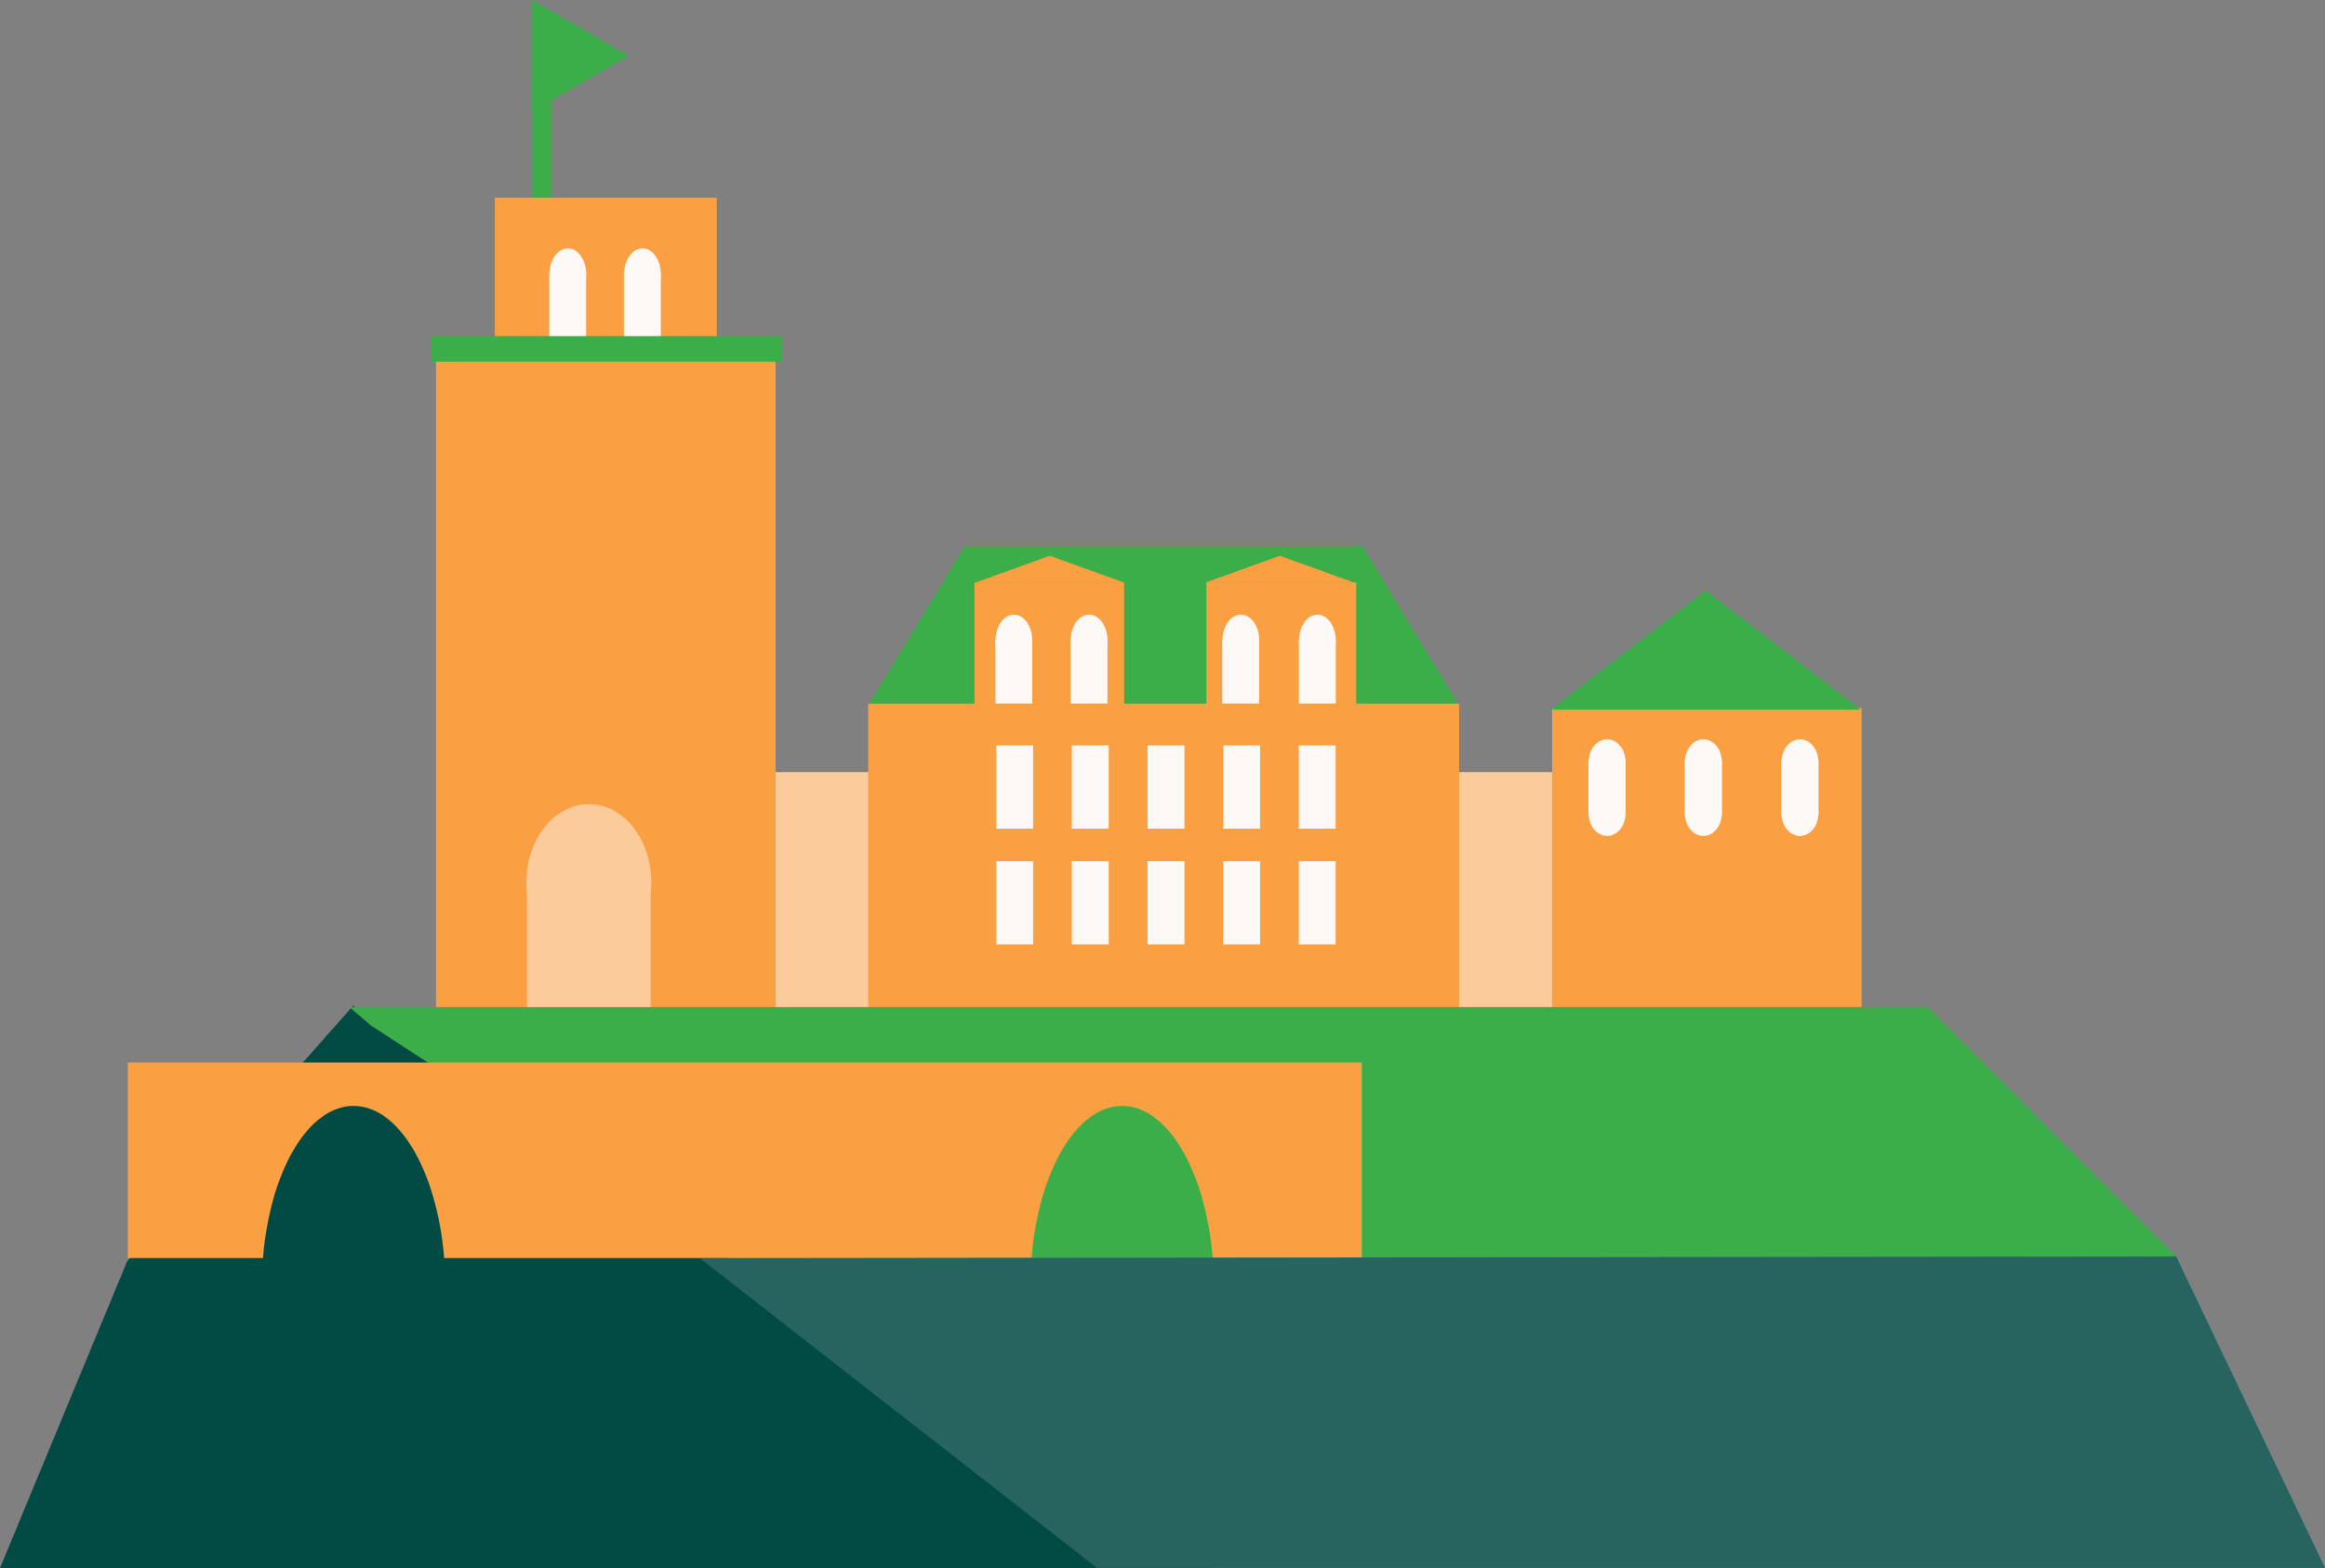 <svg width="43" height="29" viewBox="0 0 43 29" fill="none" xmlns="http://www.w3.org/2000/svg">
<rect x="0" y="0" width="43" height="29" fill="#808080" stroke="none"/>
<g clip-path="url(#clip0_60_6183)">
<path fill-rule="evenodd" clip-rule="evenodd" d="M2.352 23.326L6.529 18.602L22.453 29H0" fill="#024A44"/>
<path d="M10.192 1.565H9.846V4.311H10.192V1.565Z" fill="#3BAE49"/>
<path d="M33.757 14.28H8.388V20.92H33.757V14.28Z" fill="#FBCB9A"/>
<path d="M34.43 13.09H28.706V22.884H34.43V13.09Z" fill="#FA9F42"/>
<path d="M13.257 3.657H9.152V6.527H13.257V3.657Z" fill="#FA9F42"/>
<path d="M14.345 6.276H8.064V21.284H14.345V6.276Z" fill="#FA9F42"/>
<path fill-rule="evenodd" clip-rule="evenodd" d="M16.059 13.046L17.844 10.098H25.197L26.985 13.049" fill="#3BAE49"/>
<path d="M20.791 10.772H18.022V13.271H20.791V10.772Z" fill="#FA9F42"/>
<path d="M26.986 13.015H16.057V21.281H26.986V13.015Z" fill="#FA9F42"/>
<path d="M25.082 10.772H22.312V13.271H25.082V10.772Z" fill="#FA9F42"/>
<path fill-rule="evenodd" clip-rule="evenodd" d="M34.412 13.125H28.678L31.545 10.92L34.412 13.125Z" fill="#3BAE49"/>
<path d="M19.108 13.786H18.425V15.326H19.108V13.786Z" fill="#FCF8F5"/>
<path d="M20.506 13.786H19.824V15.326H20.506V13.786Z" fill="#FCF8F5"/>
<path d="M23.305 13.786H22.623V15.326H23.305V13.786Z" fill="#FCF8F5"/>
<path d="M24.703 13.786H24.021V15.326H24.703V13.786Z" fill="#FCF8F5"/>
<path d="M21.906 13.786H21.224V15.326H21.906V13.786Z" fill="#FCF8F5"/>
<path d="M19.108 15.927H18.425V17.466H19.108V15.927Z" fill="#FCF8F5"/>
<path d="M20.506 15.927H19.824V17.466H20.506V15.927Z" fill="#FCF8F5"/>
<path d="M23.305 15.927H22.623V17.466H23.305V15.927Z" fill="#FCF8F5"/>
<path d="M24.703 15.927H24.021V17.466H24.703V15.927Z" fill="#FCF8F5"/>
<path d="M21.906 15.927H21.224V17.466H21.906V15.927Z" fill="#FCF8F5"/>
<path d="M10.84 5.058H10.158V6.238H10.84V5.058Z" fill="#FCF8F5"/>
<path d="M10.501 5.556C10.689 5.556 10.842 5.341 10.842 5.074C10.842 4.808 10.689 4.593 10.501 4.593C10.313 4.593 10.161 4.808 10.161 5.074C10.161 5.341 10.313 5.556 10.501 5.556Z" fill="#FCF8F5"/>
<path d="M12.222 5.058H11.539V6.238H12.222V5.058Z" fill="#FCF8F5"/>
<path d="M11.882 5.556C12.07 5.556 12.223 5.341 12.223 5.074C12.223 4.808 12.07 4.593 11.882 4.593C11.694 4.593 11.541 4.808 11.541 5.074C11.541 5.341 11.694 5.556 11.882 5.556Z" fill="#FCF8F5"/>
<path d="M30.062 14.073H29.379V15.084H30.062V14.073Z" fill="#FCF8F5"/>
<path d="M29.723 14.499C29.911 14.499 30.063 14.314 30.063 14.086C30.063 13.858 29.911 13.673 29.723 13.673C29.534 13.673 29.382 13.858 29.382 14.086C29.382 14.314 29.534 14.499 29.723 14.499Z" fill="#FCF8F5"/>
<path d="M30.062 14.051H29.379V15.062H30.062V14.051Z" fill="#FCF8F5"/>
<path d="M29.723 15.461C29.911 15.461 30.063 15.276 30.063 15.047C30.063 14.819 29.911 14.634 29.723 14.634C29.534 14.634 29.382 14.819 29.382 15.047C29.382 15.276 29.534 15.461 29.723 15.461Z" fill="#FCF8F5"/>
<path d="M31.844 14.073H31.161V15.084H31.844V14.073Z" fill="#FCF8F5"/>
<path d="M31.503 14.499C31.691 14.499 31.844 14.314 31.844 14.086C31.844 13.858 31.691 13.673 31.503 13.673C31.315 13.673 31.163 13.858 31.163 14.086C31.163 14.314 31.315 14.499 31.503 14.499Z" fill="#FCF8F5"/>
<path d="M31.844 14.051H31.161V15.062H31.844V14.051Z" fill="#FCF8F5"/>
<path d="M31.503 15.461C31.691 15.461 31.843 15.276 31.843 15.047C31.843 14.819 31.691 14.634 31.503 14.634C31.315 14.634 31.162 14.819 31.162 15.047C31.162 15.276 31.315 15.461 31.503 15.461Z" fill="#FCF8F5"/>
<path d="M33.63 14.073H32.947V15.084H33.63V14.073Z" fill="#FCF8F5"/>
<path d="M33.289 14.499C33.477 14.499 33.63 14.314 33.63 14.086C33.63 13.858 33.477 13.673 33.289 13.673C33.101 13.673 32.949 13.858 32.949 14.086C32.949 14.314 33.101 14.499 33.289 14.499Z" fill="#FCF8F5"/>
<path d="M33.63 14.051H32.947V15.062H33.63V14.051Z" fill="#FCF8F5"/>
<path d="M33.289 15.461C33.477 15.461 33.63 15.276 33.63 15.047C33.63 14.819 33.477 14.634 33.289 14.634C33.101 14.634 32.948 14.819 32.948 15.047C32.948 15.276 33.101 15.461 33.289 15.461Z" fill="#FCF8F5"/>
<path fill-rule="evenodd" clip-rule="evenodd" d="M11.627 1.032L9.841 2.064V0L11.627 1.032Z" fill="#3BAE49"/>
<path d="M19.092 11.832H18.41V13.012H19.092V11.832Z" fill="#FCF8F5"/>
<path d="M18.752 12.33C18.94 12.33 19.092 12.114 19.092 11.848C19.092 11.582 18.94 11.367 18.752 11.367C18.564 11.367 18.411 11.582 18.411 11.848C18.411 12.114 18.564 12.33 18.752 12.33Z" fill="#FCF8F5"/>
<path d="M20.482 11.832H19.8V13.012H20.482V11.832Z" fill="#FCF8F5"/>
<path d="M20.142 12.33C20.33 12.33 20.483 12.114 20.483 11.848C20.483 11.582 20.33 11.367 20.142 11.367C19.954 11.367 19.801 11.582 19.801 11.848C19.801 12.114 19.954 12.33 20.142 12.33Z" fill="#FCF8F5"/>
<path d="M23.288 11.832H22.605V13.012H23.288V11.832Z" fill="#FCF8F5"/>
<path d="M22.949 12.33C23.137 12.33 23.29 12.114 23.29 11.848C23.29 11.582 23.137 11.367 22.949 11.367C22.761 11.367 22.608 11.582 22.608 11.848C22.608 12.114 22.761 12.33 22.949 12.33Z" fill="#FCF8F5"/>
<path d="M24.705 11.832H24.023V13.012H24.705V11.832Z" fill="#FCF8F5"/>
<path d="M24.365 12.33C24.553 12.33 24.705 12.114 24.705 11.848C24.705 11.582 24.553 11.367 24.365 11.367C24.176 11.367 24.024 11.582 24.024 11.848C24.024 12.114 24.176 12.33 24.365 12.33Z" fill="#FCF8F5"/>
<path d="M14.46 6.216H7.973V6.688H14.46V6.216Z" fill="#3BAE49"/>
<path fill-rule="evenodd" clip-rule="evenodd" d="M6.461 18.625H35.65L40.286 23.276H13.473L6.861 18.966" fill="#3BAE49"/>
<path d="M25.185 19.651H2.365V23.267H25.185V19.651Z" fill="#FA9F42"/>
<path d="M20.753 27.133C21.69 27.133 22.449 25.638 22.449 23.793C22.449 21.948 21.69 20.453 20.753 20.453C19.816 20.453 19.057 21.948 19.057 23.793C19.057 25.638 19.816 27.133 20.753 27.133Z" fill="#3BAE49"/>
<path fill-rule="evenodd" clip-rule="evenodd" d="M12.944 23.27L20.288 28.998H43.001L40.248 23.238" fill="#27645F"/>
<path d="M6.539 27.133C7.476 27.133 8.235 25.638 8.235 23.793C8.235 21.948 7.476 20.453 6.539 20.453C5.603 20.453 4.843 21.948 4.843 23.793C4.843 25.638 5.603 27.133 6.539 27.133Z" fill="#024A44"/>
<path d="M12.033 16.336H9.746V18.625H12.033V16.336Z" fill="#FBCB9A"/>
<path d="M10.891 17.755C11.528 17.755 12.045 17.11 12.045 16.313C12.045 15.517 11.528 14.872 10.891 14.872C10.253 14.872 9.736 15.517 9.736 16.313C9.736 17.11 10.253 17.755 10.891 17.755Z" fill="#FBCB9A"/>
<path fill-rule="evenodd" clip-rule="evenodd" d="M20.793 10.776H18.035L19.415 10.279L20.794 10.776H20.793Z" fill="#FA9F42"/>
<path fill-rule="evenodd" clip-rule="evenodd" d="M25.048 10.776H22.29L23.669 10.279L25.049 10.776H25.048Z" fill="#FA9F42"/>
</g>
<defs>
<clipPath id="clip0_60_6183">
<rect width="43" height="29" fill="white"/>
</clipPath>
</defs>
</svg>
